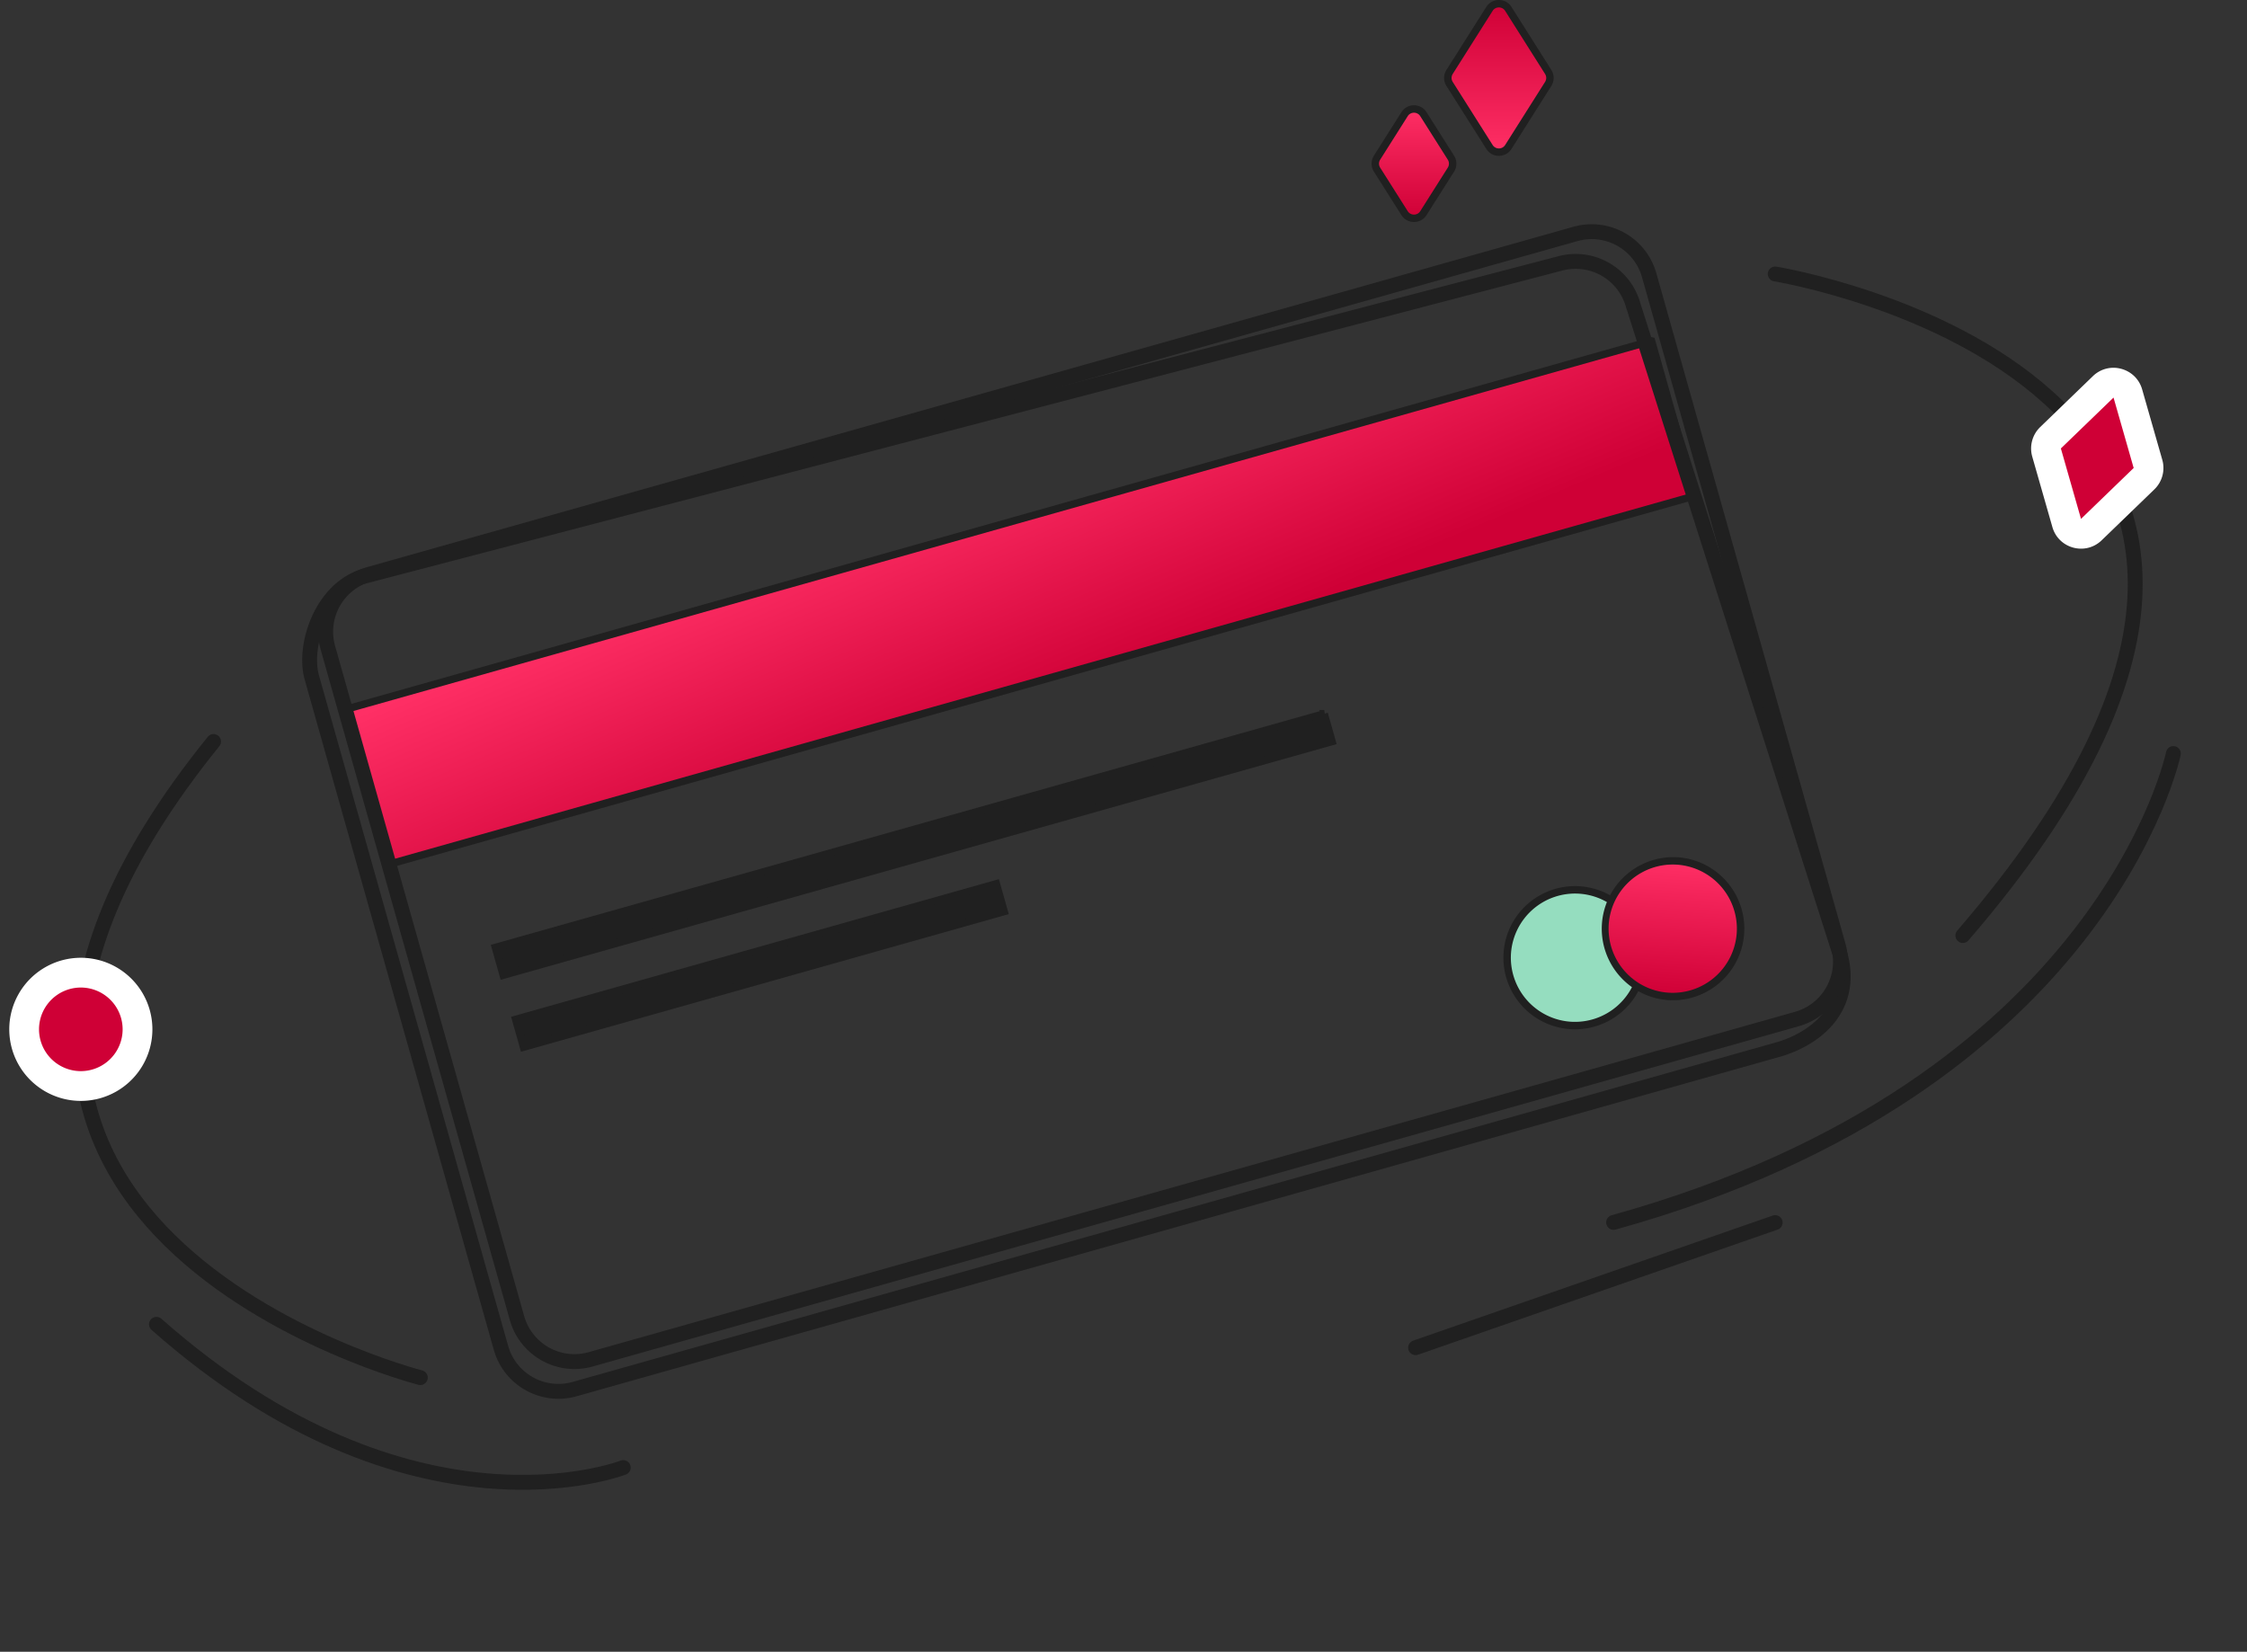 <svg width="151" height="111" viewBox="0 0 151 111" fill="none" xmlns="http://www.w3.org/2000/svg">
    <rect x="0" y="0" width="151" height="111" fill="#333333" stroke="none"/>
    <g clip-path="url(#j81hz763ba)">
        <path d="M110.985 22.91 23.203 47.676 26.14 58.08l87.781-24.766-2.935-10.404z" fill="url(#yrph3c1ukb)" stroke="#202020" stroke-width=".5"/>
        <path d="M123.645 64.099c.931 3.334-1.225 5.501-3.965 6.377L38.616 93.348a4.013 4.013 0 0 1-4.95-2.771L20.958 45.539c-.6-2.132.622-5.843 3.359-6.773l80.477-21.05a4.012 4.012 0 0 1 4.951 2.772l13.899 43.61z" stroke="#202020" stroke-linecap="round" stroke-linejoin="round"/>
        <path d="M123.53 63.527a4.009 4.009 0 0 1-2.771 4.95L39.693 91.348a4.012 4.012 0 0 1-4.95-2.772L22.037 43.54a4.012 4.012 0 0 1 2.772-4.95l81.064-22.87a4.011 4.011 0 0 1 4.951 2.77l12.706 45.037z" stroke="#202020" stroke-linecap="round" stroke-linejoin="round"/>
        <path d="M88.989 47.964 33.29 63.668l.526 1.867 55.7-15.704-.527-1.867zM34.654 68.502l32.301-9.114.527 1.868-32.3 9.114-.528-1.868z" fill="#202020" stroke="#202020" stroke-width=".5"/>
        <path d="M105.522 68.908a4.566 4.566 0 0 1-4.231-4.869 4.567 4.567 0 0 1 4.869-4.23 4.566 4.566 0 0 1 4.231 4.868 4.566 4.566 0 0 1-4.869 4.231z" fill="#95DDBF"/>
        <path d="M106.143 60.058a4.316 4.316 0 0 0-4.602 3.999 4.316 4.316 0 0 0 3.999 4.602 4.316 4.316 0 0 0 4.602-3.999 4.316 4.316 0 0 0-3.999-4.602zm.035-.499a4.811 4.811 0 1 1-.673 9.599 4.811 4.811 0 1 1 .673-9.599z" fill="#202020"/>
        <path d="M112.09 66.958a4.566 4.566 0 0 1-4.231-4.87 4.566 4.566 0 0 1 4.869-4.23 4.566 4.566 0 0 1 4.231 4.869 4.566 4.566 0 0 1-4.869 4.23z" fill="url(#xtrtyrhpoc)"/>
        <path d="M112.711 58.108a4.315 4.315 0 0 0-4.602 3.998 4.315 4.315 0 0 0 3.998 4.602 4.316 4.316 0 0 0 4.602-3.998 4.315 4.315 0 0 0-3.998-4.602zm.035-.5a4.811 4.811 0 1 1-.674 9.599 4.811 4.811 0 0 1 .674-9.598z" fill="#202020"/>
        <path d="M146.052 50.637s-4.59 22.337-37.616 31.51M41.883 98.621s-14.198 5.559-31.369-9.627" stroke="#202020" stroke-linecap="round"/>
        <path d="M119.296 18.41s44.67 7.267 12.609 44.457M28.246 92.576s-40.182-10.259-13.894-42.747" stroke="#202020" stroke-linecap="round"/>
        <path d="M5.432 72.981a3.813 3.813 0 0 1-3.81-3.809c0-2.1 1.71-3.809 3.81-3.809s3.809 1.709 3.809 3.809-1.71 3.809-3.81 3.809z" fill="#CF0036"/>
        <path d="M5.432 66.363a2.812 2.812 0 0 0-2.81 2.809 2.812 2.812 0 0 0 2.81 2.809 2.812 2.812 0 0 0 2.809-2.809 2.812 2.812 0 0 0-2.81-2.809zm0-2a4.809 4.809 0 1 1 0 9.618 4.809 4.809 0 0 1 0-9.618z" fill="#fff"/>
        <path d="M139.586 35.836a.984.984 0 0 1-.703-.691l-1.353-4.733a1 1 0 0 1 .267-.993l3.539-3.421a.984.984 0 0 1 .954-.247c.164.044.562.2.702.691l1.353 4.732a.998.998 0 0 1-.266.994l-3.539 3.42a.985.985 0 0 1-.954.248z" fill="#CF0036"/>
        <path d="m142.031 26.717-3.539 3.42 1.353 4.733 3.539-3.421-1.353-4.732zm.518-1.932c.64.172 1.197.656 1.405 1.382l1.353 4.732a2 2 0 0 1-.533 1.988l-3.539 3.42c-1.086 1.05-2.898.564-3.313-.888l-1.353-4.732a2 2 0 0 1 .533-1.988l3.539-3.42a1.982 1.982 0 0 1 1.908-.494z" fill="#fff"/>
        <path d="M100.727 10.224a.746.746 0 0 1-.634-.349l-2.68-4.237a.754.754 0 0 1 0-.802L100.092.6a.748.748 0 0 1 1.268 0l2.68 4.237a.75.75 0 0 1 0 .802l-2.68 4.237a.748.748 0 0 1-.634.35z" fill="url(#jq6cldsvyd)"/>
        <path d="M100.727.5a.492.492 0 0 0-.423.233l-2.68 4.237a.502.502 0 0 0 0 .534l2.68 4.237a.492.492 0 0 0 .423.233.49.49 0 0 0 .422-.233l2.681-4.237a.501.501 0 0 0 0-.534L101.149.733a.49.49 0 0 0-.422-.233zm0-.5c.324 0 .649.155.845.465l2.681 4.237c.206.327.206.743 0 1.07l-2.681 4.237a1 1 0 0 1-1.69 0L97.2 5.772a1 1 0 0 1 0-1.07L99.88.465a.992.992 0 0 1 .846-.465z" fill="#202020"/>
        <path d="M95.02 14.67a.746.746 0 0 1-.633-.348l-1.85-2.923a.754.754 0 0 1 0-.802l1.85-2.923a.746.746 0 0 1 .633-.349c.259 0 .496.13.634.35l1.85 2.922a.754.754 0 0 1 0 .802l-1.85 2.923a.746.746 0 0 1-.634.349z" fill="url(#tmwmnw3mve)"/>
        <path d="M95.02 7.575a.491.491 0 0 0-.422.233l-1.85 2.923a.502.502 0 0 0 0 .534l1.85 2.923a.491.491 0 0 0 .422.233.491.491 0 0 0 .423-.233l1.85-2.923a.502.502 0 0 0 0-.534l-1.85-2.923a.491.491 0 0 0-.423-.233zm0-.5c.325 0 .649.155.845.465l1.85 2.923a1 1 0 0 1 0 1.07l-1.85 2.922a1 1 0 0 1-1.69 0l-1.85-2.922a1 1 0 0 1 0-1.07l1.85-2.922a.992.992 0 0 1 .845-.466z" fill="#202020"/>
        <path d="m119.293 82.158-24.166 8.407" stroke="#202020" stroke-linecap="round"/>
    </g>
    <defs>
        <linearGradient id="yrph3c1ukb" x1="103.601" y1="33.687" x2="96.728" y2="17.397" gradientUnits="userSpaceOnUse">
            <stop stop-color="#CF0036"/>
            <stop offset="1" stop-color="#FF2F65"/>
        </linearGradient>
        <linearGradient id="xtrtyrhpoc" x1="112.728" y1="57.858" x2="112.09" y2="66.958" gradientUnits="userSpaceOnUse">
            <stop stop-color="#FF2F65"/>
            <stop offset="1" stop-color="#CF0036"/>
        </linearGradient>
        <linearGradient id="jq6cldsvyd" x1="100.727" y1=".25" x2="100.727" y2="10.224" gradientUnits="userSpaceOnUse">
            <stop stop-color="#CF0036"/>
            <stop offset="1" stop-color="#FF2F65"/>
        </linearGradient>
        <linearGradient id="tmwmnw3mve" x1="95.02" y1="7.325" x2="95.02" y2="14.671" gradientUnits="userSpaceOnUse">
            <stop stop-color="#FF2F65"/>
            <stop offset="1" stop-color="#CF0036"/>
        </linearGradient>
        <clipPath id="j81hz763ba">
            <path fill="#fff" transform="translate(.623)" d="M0 0h149.755v110.854H0z"/>
        </clipPath>
    </defs>
</svg>
